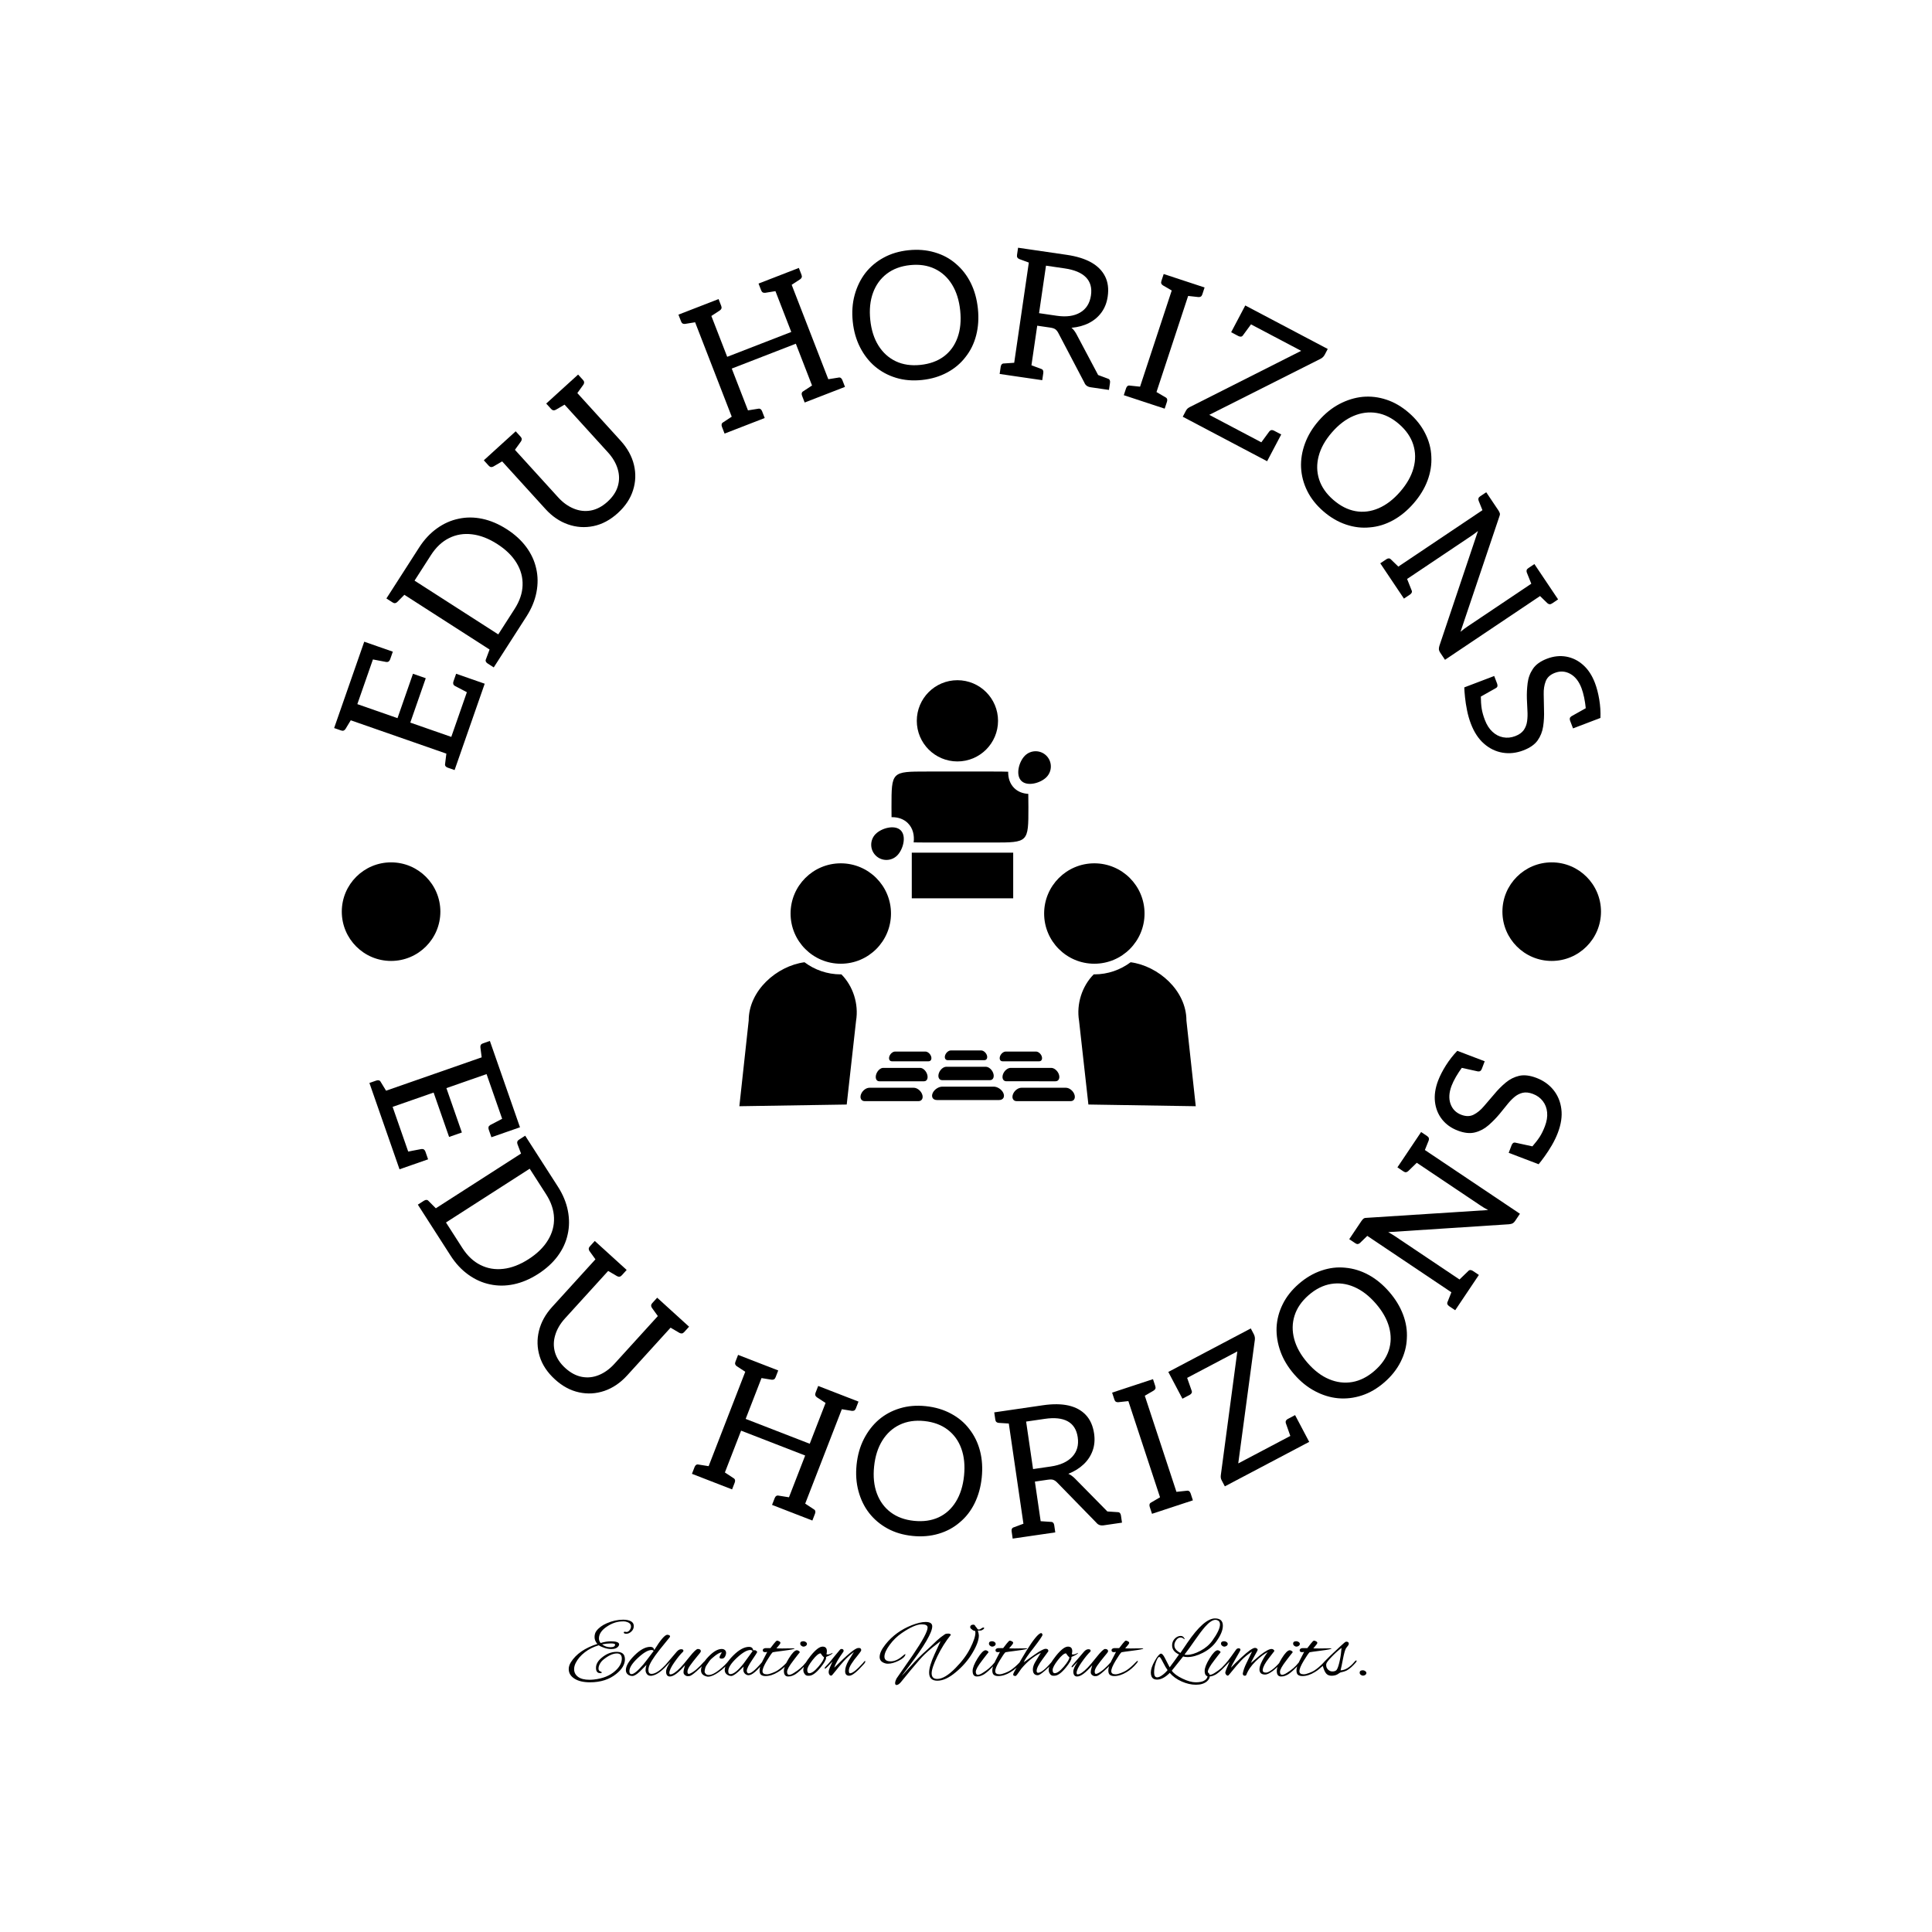 <svg xmlns="http://www.w3.org/2000/svg" version="1.1" xmlns:xlink="http://www.w3.org/1999/xlink" xmlns:svgjs="http://svgjs.dev/svgjs" width="1500" height="1500" viewBox="0 0 1500 1500"><rect width="1500" height="1500" fill="#ffffff"></rect><g transform="matrix(0.667,0,0,0.667,250.961,192.333)"><svg viewBox="0 0 251 280" data-background-color="#ffffff" preserveAspectRatio="xMidYMid meet" height="1673" width="1500" xmlns="http://www.w3.org/2000/svg" xmlns:xlink="http://www.w3.org/1999/xlink"><g id="tight-bounds" transform="matrix(1,0,0,1,-0.241,-2.842170943040401e-14)"><svg viewBox="0 0 251.483 280" height="280" width="251.483"><g><svg viewBox="0 0 278.27 309.825" height="280" width="251.483"><g><svg viewBox="0 0 278.27 309.825" height="309.825" width="278.27"><g id="textblocktransform"><svg viewBox="0 0 278.27 309.825" height="309.825" width="278.27" id="textblock"><g><svg viewBox="0 0 278.27 278.27" height="278.27" width="278.27"><g transform="matrix(1,0,0,1,89.943,93.207)"><svg viewBox="0 0 98.383 91.855" height="91.855" width="98.383"><g id="icon-0"><svg xmlns="http://www.w3.org/2000/svg" xmlns:xlink="http://www.w3.org/1999/xlink" version="1.1" x="0" y="0" viewBox="0 -0.032 100 93.365" enable-background="new 0 0 100 93.333" xml:space="preserve" width="98.383" height="91.855" class="icon-xg-0" data-fill-palette-color="accent" id="xg-0"><g fill="#3e92cc" data-fill-palette-color="accent"><circle cx="47.778" cy="8.889" r="8.9" fill="#000000" data-fill-palette-color="accent"></circle></g><g fill="#3e92cc" data-fill-palette-color="accent"><circle cx="22.222" cy="51.111" r="11" fill="#000000" data-fill-palette-color="accent"></circle></g><g fill="#3e92cc" data-fill-palette-color="accent"><circle cx="77.778" cy="51.111" r="11" fill="#000000" data-fill-palette-color="accent"></circle></g><g fill="#3e92cc" data-fill-palette-color="accent"><path d="M62.551 16.541c-1.297 1.307-2.072 4.206-0.766 5.503 1.307 1.297 4.2 0.501 5.497-0.806 1.297-1.307 1.289-3.417-0.017-4.714C65.959 15.226 63.848 15.234 62.551 16.541z" fill="#000000" data-fill-palette-color="accent"></path></g><g fill="#3e92cc" data-fill-palette-color="accent"><path d="M60.22 23.62c-0.977-0.97-1.345-2.259-1.318-3.578C57.985 20.003 56.893 20 55.556 20H41.111c-7.778 0-7.778 0-7.778 7.778 0 0.835 0.002 1.564 0.011 2.23C33.391 30.007 33.438 30 33.484 30c1.387 0 2.574 0.452 3.435 1.306 1.136 1.128 1.452 2.687 1.274 4.222 0.829 0.024 1.782 0.027 2.918 0.027h14.444c7.778 0 7.778 0 7.778-7.778 0-1.119-0.003-2.061-0.026-2.881C62.074 24.826 61.006 24.4 60.22 23.62z" fill="#000000" data-fill-palette-color="accent"></path></g><path d="M22.222 64.444c-2.982 0-5.729-0.996-7.953-2.657C8.22 62.597 2.045 67.967 2.045 74.563L0 93.333l23.523-0.37 2.045-18.333c0.621-3.708-0.671-7.642-3.217-10.192C22.308 64.438 22.266 64.444 22.222 64.444z" fill="#000000" data-fill-palette-color="accent"></path><path d="M97.955 74.563c0-6.596-6.175-11.966-12.224-12.776-2.223 1.66-4.97 2.657-7.953 2.657-0.044 0-0.086-0.006-0.129-0.007-2.547 2.55-3.838 6.484-3.217 10.192l2.045 18.333L100 93.333 97.955 74.563z" fill="#000000" data-fill-palette-color="accent"></path><path d="M54.202 82.077c0.25 0.616 0.025 1.167-0.529 1.167h-8.024c-0.554 0-0.779-0.551-0.529-1.167l0 0c0.225-0.555 0.764-0.966 1.222-0.966h6.637C53.438 81.111 53.976 81.522 54.202 82.077L54.202 82.077z" fill="#000000" data-fill-palette-color="accent"></path><path d="M55.599 86.017c0.327 0.847 0.033 1.605-0.69 1.605H44.431c-0.723 0-1.017-0.758-0.69-1.605l0 0c0.294-0.763 0.997-1.328 1.596-1.328h8.666C54.601 84.689 55.304 85.254 55.599 86.017L55.599 86.017z" fill="#000000" data-fill-palette-color="accent"></path><path d="M57.806 90.372c0.425 0.847 0.043 1.605-0.897 1.605H43.292c-0.94 0-1.322-0.758-0.897-1.605l0 0c0.383-0.763 1.296-1.328 2.074-1.328h11.263C56.509 89.045 57.423 89.609 57.806 90.372L57.806 90.372z" fill="#000000" data-fill-palette-color="accent"></path><path d="M66.223 82.322c0.25 0.616 0.025 1.167-0.529 1.167h-8.024c-0.554 0-0.779-0.551-0.529-1.167l0 0c0.226-0.555 0.764-0.966 1.222-0.966h6.637C65.459 81.356 65.998 81.767 66.223 82.322L66.223 82.322z" fill="#000000" data-fill-palette-color="accent"></path><path d="M69.974 86.262c0.336 0.847 0.034 1.605-0.709 1.605H58.502c-0.743 0-1.045-0.758-0.709-1.605l0 0c0.302-0.763 1.025-1.328 1.639-1.328h8.902C68.949 84.934 69.672 85.499 69.974 86.262L69.974 86.262z" fill="#000000" data-fill-palette-color="accent"></path><path d="M73.356 90.617c0.369 0.847 0.037 1.605-0.778 1.605H60.765c-0.816 0-1.147-0.758-0.778-1.605l0 0c0.332-0.763 1.125-1.328 1.799-1.328h9.771C72.232 89.289 73.024 89.854 73.356 90.617L73.356 90.617z" fill="#000000" data-fill-palette-color="accent"></path><path d="M41.98 82.322c0.25 0.616 0.025 1.167-0.529 1.167h-8.024c-0.554 0-0.779-0.551-0.529-1.167l0 0c0.225-0.555 0.764-0.966 1.222-0.966h6.637C41.216 81.356 41.754 81.767 41.98 82.322L41.98 82.322z" fill="#000000" data-fill-palette-color="accent"></path><path d="M41.119 86.262c0.306 0.847 0.031 1.605-0.647 1.605h-9.818c-0.678 0-0.953-0.758-0.647-1.605l0 0c0.276-0.763 0.935-1.328 1.495-1.328h8.12C40.185 84.934 40.843 85.499 41.119 86.262L41.119 86.262z" fill="#000000" data-fill-palette-color="accent"></path><path d="M40.012 90.617c0.367 0.847 0.037 1.605-0.775 1.605h-11.77c-0.813 0-1.142-0.758-0.775-1.605l0 0c0.331-0.763 1.121-1.328 1.793-1.328h9.735C38.892 89.289 39.682 89.854 40.012 90.617L40.012 90.617z" fill="#000000" data-fill-palette-color="accent"></path><g fill="#3e92cc" data-fill-palette-color="accent"><path d="M34.588 38.386c1.297-1.307 2.072-4.206 0.766-5.503s-4.2-0.501-5.497 0.806c-1.297 1.307-1.289 3.417 0.017 4.714S33.291 39.692 34.588 38.386z" fill="#000000" data-fill-palette-color="accent"></path></g><rect x="37.778" y="37.778" width="22.222" height="10" fill="#000000" data-fill-palette-color="accent"></rect></svg></g></svg></g><g id="text-0"><path d="M35.048 93.985l-5.583 16.007-25.968-9.056 5.583-16.007 2.858 0.997-4.346 12.46 8.659 3.02 3.336-9.565 2.754 0.961-3.335 9.565 8.838 3.082 4.346-12.461zM32.19 92.988l-0.128 3.278-3.434-1.801c-0.203-0.127-0.322-0.271-0.358-0.431-0.042-0.163-0.029-0.342 0.039-0.537v0l0.579-1.66zM13.809 89.297l-3.81-0.725 1.939-2.646 3.301 1.151-0.579 1.66c-0.068 0.195-0.169 0.343-0.303 0.445-0.128 0.104-0.311 0.142-0.548 0.115zM2.59 103.54l1.286-3.689 2.682 1.38-1.523 2.516c-0.118 0.177-0.254 0.292-0.406 0.345-0.152 0.053-0.339 0.041-0.559-0.036v0zM29.844 108.908l-1.287 3.688-1.481-0.517c-0.22-0.077-0.38-0.185-0.478-0.325-0.099-0.14-0.127-0.312-0.085-0.517v0l0.363-2.92z" fill="#000000" data-fill-palette-color="primary"></path><path d="M44.043 79.5l-5.555 8.649-23.14-14.862 5.555-8.649c1.094-1.704 2.373-3.079 3.836-4.125 1.467-1.052 3.022-1.748 4.665-2.086v0c1.66-0.366 3.375-0.362 5.143 0.015 1.763 0.373 3.516 1.119 5.259 2.238v0c1.726 1.108 3.125 2.387 4.197 3.835 1.072 1.448 1.79 3.006 2.153 4.671v0c0.375 1.634 0.39 3.337 0.042 5.109-0.343 1.766-1.062 3.501-2.155 5.205zM19.924 71.763l18.047 11.59 3.525-5.489c1.094-1.704 1.666-3.402 1.717-5.094 0.06-1.695-0.372-3.302-1.296-4.822-0.92-1.525-2.308-2.883-4.163-4.074v0c-1.849-1.188-3.664-1.886-5.445-2.097-1.777-0.215-3.424 0.057-4.94 0.816-1.519 0.75-2.825 1.977-3.919 3.681v0zM39.109 87.183l-2.111 3.286-1.32-0.847c-0.196-0.126-0.326-0.269-0.39-0.429-0.064-0.16-0.051-0.334 0.039-0.521v0l1.033-2.756zM13.858 75.607l2.111-3.286 2.286 1.967-2.067 2.091c-0.156 0.145-0.315 0.225-0.476 0.241-0.16 0.016-0.339-0.039-0.535-0.165v0z" fill="#000000" data-fill-palette-color="primary"></path><path d="M63.756 57.191v0c-1.646 1.496-3.402 2.436-5.269 2.818-1.866 0.383-3.699 0.258-5.498-0.374-1.795-0.628-3.407-1.727-4.836-3.299v0l-11.249-12.373 2.749-2.5 11.223 12.343c1.017 1.119 2.134 1.926 3.35 2.423 1.216 0.506 2.454 0.645 3.714 0.417 1.261-0.237 2.458-0.871 3.591-1.902v0c1.133-1.03 1.875-2.155 2.226-3.373 0.35-1.209 0.335-2.438-0.044-3.687-0.374-1.253-1.076-2.446-2.107-3.579v0l-11.25-12.373 2.75-2.5 11.249 12.373c1.461 1.606 2.415 3.34 2.865 5.199 0.445 1.855 0.379 3.684-0.198 5.486-0.572 1.807-1.66 3.44-3.266 4.901zM34.856 45.824l2.898-2.634 1.699 2.492-2.539 1.485c-0.189 0.099-0.362 0.136-0.521 0.109-0.164-0.022-0.324-0.119-0.482-0.291v0zM38.833 42.209l2.897-2.635 1.055 1.161c0.157 0.172 0.238 0.341 0.245 0.506 0.011 0.161-0.042 0.33-0.159 0.509v0l-1.718 2.386zM48.309 33.593l2.897-2.634 1.699 2.492-2.539 1.485c-0.189 0.099-0.362 0.136-0.521 0.109-0.164-0.022-0.324-0.119-0.481-0.291v0zM52.285 29.978l2.898-2.635 1.055 1.161c0.157 0.172 0.238 0.341 0.244 0.506 0.011 0.161-0.042 0.33-0.158 0.509v0l-1.719 2.386z" fill="#000000" data-fill-palette-color="primary"></path><path d="M92.828 37.71l-3.502 1.359-9.946-25.64 3.502-1.359 4.44 11.446 13.812-5.358-4.44-11.446 3.502-1.358 9.946 25.64-3.502 1.358-4.523-11.66-13.812 5.358zM90.397 38.653l-3.641 1.413-0.567-1.462c-0.084-0.217-0.105-0.409-0.063-0.576 0.043-0.167 0.155-0.3 0.338-0.399v0l2.458-1.618zM95.408 36.709l-3.651 1.417-0.683-2.95 2.906-0.463c0.196-0.047 0.369-0.025 0.519 0.067 0.144 0.094 0.258 0.25 0.342 0.467v0zM76.809 14.426l3.642-1.413 0.689 2.937-2.903 0.472c-0.212 0.025-0.387-0.003-0.526-0.085-0.139-0.082-0.251-0.231-0.334-0.449v0zM81.811 12.486l3.651-1.417 0.567 1.463c0.084 0.217 0.103 0.403 0.055 0.557-0.054 0.157-0.164 0.296-0.331 0.417v0l-2.462 1.609zM107.674 31.951l-3.651 1.416-0.567-1.462c-0.084-0.217-0.102-0.41-0.054-0.579 0.043-0.167 0.155-0.3 0.339-0.399v0l2.458-1.618zM112.712 29.997l-3.641 1.412-0.693-2.946 2.906-0.463c0.202-0.05 0.375-0.028 0.519 0.067 0.144 0.094 0.258 0.25 0.342 0.467v0zM94.077 7.727l3.65-1.416 0.69 2.937-2.903 0.472c-0.212 0.025-0.387-0.003-0.526-0.085-0.145-0.079-0.26-0.228-0.344-0.445v0zM99.124 5.769l3.642-1.412 0.567 1.462c0.084 0.217 0.103 0.403 0.056 0.557-0.047 0.154-0.158 0.293-0.331 0.418v0l-2.462 1.608z" fill="#000000" data-fill-palette-color="primary"></path><path d="M129.309 28.511v0c-2.014 0.209-3.874 0.054-5.582-0.466-1.714-0.519-3.235-1.338-4.564-2.46v0c-1.292-1.098-2.359-2.47-3.199-4.117-0.84-1.647-1.366-3.491-1.577-5.531v0c-0.214-2.06-0.077-3.976 0.408-5.747 0.486-1.771 1.247-3.34 2.284-4.706v0c1.069-1.376 2.39-2.491 3.962-3.343 1.565-0.859 3.354-1.392 5.368-1.602v0c2.007-0.208 3.884-0.055 5.632 0.461 1.753 0.508 3.278 1.327 4.573 2.459v0c1.328 1.121 2.398 2.5 3.211 4.136 0.812 1.637 1.325 3.485 1.539 5.545v0c0.212 2.04 0.088 3.951-0.37 5.733-0.458 1.782-1.223 3.344-2.296 4.687v0c-1.037 1.366-2.361 2.481-3.972 3.344-1.605 0.863-3.41 1.398-5.417 1.607zM128.972 25.261v0c2.007-0.208 3.691-0.818 5.053-1.829 1.361-1.018 2.345-2.376 2.952-4.072 0.608-1.69 0.799-3.631 0.571-5.825v0c-0.227-2.186-0.811-4.047-1.753-5.583-0.943-1.536-2.185-2.673-3.728-3.409-1.543-0.737-3.318-1.002-5.325-0.794v0c-1.987 0.206-3.66 0.828-5.019 1.866-1.359 1.038-2.348 2.406-2.969 4.104-0.621 1.698-0.818 3.64-0.592 5.826v0c0.227 2.193 0.818 4.046 1.772 5.561 0.955 1.521 2.203 2.647 3.745 3.378 1.541 0.724 3.306 0.983 5.293 0.777z" fill="#000000" data-fill-palette-color="primary"></path><path d="M152.496 28.154l-3.717-0.542 3.973-27.214 7.75 1.132c2.148 0.314 3.916 0.861 5.303 1.642 1.379 0.787 2.373 1.794 2.981 3.02 0.615 1.227 0.801 2.674 0.557 4.342v0c-0.192 1.318-0.638 2.454-1.335 3.409-0.699 0.961-1.597 1.722-2.696 2.282-1.106 0.565-2.364 0.91-3.775 1.034v0c0.368 0.289 0.718 0.731 1.048 1.324v0l6.349 11.971-3.262-0.476c-0.685-0.1-1.141-0.439-1.366-1.017v0l-5.639-10.747c-0.186-0.337-0.396-0.586-0.628-0.748-0.232-0.162-0.602-0.28-1.109-0.354v0l-2.778-0.406zM156.042 3.867l-1.496 10.241 3.836 0.56c2.049 0.299 3.726 0.066 5.029-0.7 1.303-0.765 2.078-1.995 2.325-3.688v0c0.237-1.621-0.125-2.922-1.086-3.904-0.955-0.974-2.48-1.614-4.575-1.92v0zM166.599 27.185l-0.848 2.905-1.325-3.717zM149.916 27.777l-3.865-0.564 0.226-1.552c0.034-0.231 0.11-0.408 0.229-0.532 0.119-0.124 0.283-0.184 0.491-0.18v0l2.936-0.198zM150.024 0l3.865 0.564-0.847 2.895-2.759-1.018c-0.197-0.083-0.335-0.194-0.415-0.334-0.081-0.14-0.104-0.325-0.071-0.555v0zM155.234 28.554l-3.875-0.566 0.858-2.903 2.757 1.028c0.194 0.055 0.333 0.16 0.419 0.314 0.079 0.153 0.101 0.345 0.067 0.575v0zM169.616 30.654l-3.865-0.564 0.848-2.905 2.758 1.028c0.2 0.056 0.34 0.161 0.418 0.314 0.079 0.153 0.101 0.345 0.068 0.575v0z" fill="#000000" data-fill-palette-color="primary"></path><path d="M178.971 33.816l-3.54-1.165 8.602-26.122 3.539 1.165zM176.523 33.01l-3.71-1.222 0.49-1.489c0.073-0.221 0.179-0.383 0.317-0.485 0.139-0.102 0.31-0.133 0.515-0.093v0l2.926 0.311zM181.627 34.691l-3.719-1.225 1.345-2.712 2.539 1.488c0.181 0.088 0.301 0.215 0.359 0.381 0.051 0.164 0.04 0.357-0.033 0.578v0zM181.414 5.667l3.71 1.221-1.332 2.706-2.543-1.479c-0.179-0.115-0.297-0.248-0.352-0.4-0.055-0.151-0.047-0.338 0.027-0.559v0zM186.51 7.344l3.719 1.225-0.49 1.49c-0.073 0.221-0.177 0.377-0.311 0.465-0.141 0.087-0.314 0.124-0.521 0.113v0l-2.924-0.321z" fill="#000000" data-fill-palette-color="primary"></path><path d="M203.707 46.025l-18.184-9.592 0.68-1.29c0.096-0.183 0.213-0.339 0.35-0.47 0.14-0.122 0.307-0.233 0.503-0.333v0l23.996-12.112-13.466-7.102 1.412-2.678 17.778 9.377-0.643 1.22c-0.214 0.406-0.52 0.708-0.918 0.905v0l-23.977 12.076 13.881 7.321zM205.119 43.347l-3.231-0.619 2.294-3.128c0.156-0.181 0.316-0.278 0.48-0.289 0.167-0.017 0.342 0.022 0.524 0.119v0l1.564 0.825zM197.586 15.126l3.222 0.615-2.294 3.127c-0.132 0.194-0.286 0.293-0.462 0.298-0.179 0.011-0.36-0.032-0.542-0.128v0l-1.555-0.82z" fill="#000000" data-fill-palette-color="primary"></path><path d="M215.825 56.81v0c-1.528-1.328-2.686-2.793-3.474-4.395-0.792-1.606-1.233-3.277-1.322-5.013v0c-0.081-1.694 0.193-3.41 0.822-5.149 0.629-1.739 1.616-3.383 2.961-4.931v0c1.358-1.563 2.85-2.773 4.475-3.628 1.625-0.855 3.291-1.371 4.997-1.547v0c1.735-0.16 3.452 0.043 5.148 0.609 1.696 0.556 3.308 1.498 4.837 2.826v0c1.523 1.324 2.694 2.799 3.511 4.427 0.827 1.627 1.27 3.3 1.33 5.019v0c0.089 1.736-0.187 3.459-0.827 5.171-0.64 1.711-1.639 3.349-2.998 4.912v0c-1.345 1.548-2.825 2.764-4.439 3.647-1.614 0.883-3.278 1.391-4.991 1.526v0c-1.706 0.176-3.425-0.029-5.156-0.616-1.726-0.582-3.351-1.535-4.874-2.859zM217.967 54.344v0c1.523 1.324 3.119 2.137 4.789 2.439 1.673 0.298 3.337 0.089 4.99-0.626 1.65-0.711 3.197-1.898 4.643-3.562v0c1.441-1.659 2.401-3.357 2.879-5.095 0.478-1.738 0.459-3.422-0.057-5.052-0.516-1.63-1.535-3.107-3.058-4.431v0c-1.508-1.31-3.105-2.107-4.792-2.39-1.686-0.283-3.361-0.071-5.026 0.636-1.664 0.707-3.217 1.89-4.658 3.549v0c-1.446 1.664-2.396 3.362-2.85 5.093-0.459 1.736-0.428 3.417 0.092 5.043 0.524 1.62 1.541 3.085 3.048 4.396z" fill="#000000" data-fill-palette-color="primary"></path><path d="M231.457 73.033l-1.819-2.713 22.839-15.32 1.069 1.593c0.185 0.277 0.298 0.51 0.337 0.7 0.034 0.194-0.015 0.443-0.147 0.749v0l-8.342 24.757c0.251-0.224 0.505-0.431 0.763-0.62 0.258-0.189 0.506-0.363 0.743-0.523v0l16.178-10.851 1.814 2.704-22.839 15.32-1.046-1.56c-0.156-0.232-0.246-0.456-0.271-0.672-0.019-0.22 0.019-0.486 0.114-0.798v0l8.309-24.735c-0.24 0.193-0.483 0.38-0.73 0.561-0.247 0.182-0.478 0.345-0.694 0.49v0zM230.278 71.274l-2.176-3.244 1.302-0.873c0.194-0.13 0.376-0.192 0.548-0.188 0.172 0.005 0.326 0.086 0.464 0.243v0l2.117 2.044zM233.205 75.638l-2.176-3.244 2.723-1.321 1.088 2.734c0.093 0.186 0.109 0.36 0.048 0.521-0.06 0.161-0.188 0.306-0.381 0.436v0zM250.941 52.71l2.176 3.244-2.714 1.316-1.097-2.729c-0.071-0.201-0.081-0.378-0.032-0.532 0.049-0.153 0.171-0.295 0.365-0.425v0zM261.325 68.191l2.182 3.252-2.72 1.308-1.097-2.729c-0.067-0.196-0.078-0.373-0.032-0.532 0.049-0.153 0.171-0.295 0.365-0.425v0zM264.252 72.555l2.182 3.252-1.303 0.874c-0.194 0.13-0.373 0.186-0.537 0.168-0.161-0.012-0.321-0.09-0.48-0.232v0l-2.108-2.05z" fill="#000000" data-fill-palette-color="primary"></path><path d="M247.631 102.607v0c-0.346-0.909-0.62-1.862-0.822-2.862-0.205-1.005-0.351-1.951-0.439-2.836-0.092-0.877-0.145-1.587-0.16-2.131v0l3.193-1.216 0.367 3.014c0.014 1.121 0.078 2.048 0.194 2.78 0.118 0.739 0.345 1.551 0.681 2.434v0c0.41 1.077 0.955 1.927 1.635 2.553 0.676 0.633 1.444 1.032 2.305 1.195 0.854 0.166 1.723 0.081 2.607-0.255v0c0.834-0.318 1.448-0.755 1.842-1.311 0.385-0.56 0.626-1.201 0.722-1.921 0.096-0.721 0.117-1.488 0.064-2.302-0.047-0.816-0.086-1.656-0.116-2.521v0c-0.036-1.105 0.018-2.227 0.161-3.365 0.138-1.136 0.519-2.165 1.144-3.087 0.619-0.92 1.631-1.648 3.038-2.183v0c1.413-0.538 2.796-0.687 4.149-0.447 1.347 0.242 2.559 0.843 3.636 1.8 1.078 0.958 1.926 2.249 2.544 3.874v0c0.391 1.027 0.701 2.213 0.928 3.559 0.224 1.354 0.309 2.683 0.257 3.985v0l-2.651 1.01-0.493-2.923c-0.08-0.846-0.201-1.669-0.364-2.469-0.169-0.798-0.362-1.483-0.58-2.056v0c-0.557-1.463-1.363-2.485-2.419-3.066-1.055-0.581-2.159-0.653-3.31-0.215v0c-1.002 0.382-1.661 0.982-1.976 1.801-0.322 0.821-0.467 1.767-0.436 2.838 0.022 1.068 0.043 2.171 0.064 3.311v0c0.049 1.271-0.013 2.474-0.186 3.609-0.17 1.126-0.57 2.134-1.201 3.023-0.639 0.885-1.662 1.595-3.068 2.131v0c-1.506 0.574-2.997 0.739-4.472 0.496-1.478-0.25-2.81-0.893-3.996-1.931-1.193-1.035-2.14-2.474-2.842-4.316zM269.308 100.999l3.382-1.897 0.22 3.272-3.258 1.241-0.626-1.643c-0.073-0.193-0.095-0.37-0.063-0.531 0.037-0.164 0.152-0.311 0.345-0.442zM253.005 94.937l-3.378 1.907-0.224-3.282 3.258-1.241 0.626 1.643c0.073 0.193 0.097 0.376 0.07 0.55-0.033 0.176-0.15 0.317-0.352 0.423z" fill="#000000" data-fill-palette-color="primary"></path><path d="M16.684 198.658l-5.582-16.007 25.968-9.057 5.582 16.008-2.858 0.996-4.345-12.46-8.659 3.02 3.335 9.564-2.754 0.961-3.336-9.565-8.838 3.082 4.345 12.461zM19.542 197.661l-1.938-2.646 3.81-0.726c0.238-0.026 0.42 0.012 0.548 0.116 0.134 0.101 0.235 0.249 0.303 0.444v0l0.579 1.661zM36.232 189.121l3.435-1.8 0.127 3.277-3.301 1.152-0.579-1.661c-0.068-0.195-0.081-0.374-0.039-0.536 0.036-0.161 0.155-0.304 0.357-0.432zM36.162 170.991l1.286 3.688-2.958 0.588-0.372-2.918c-0.018-0.212 0.017-0.387 0.103-0.522 0.087-0.136 0.24-0.242 0.46-0.319v0zM11.48 183.735l-1.286-3.688 1.481-0.516c0.22-0.077 0.413-0.091 0.578-0.043 0.165 0.048 0.294 0.165 0.387 0.352v0l1.532 2.512z" fill="#000000" data-fill-palette-color="primary"></path><path d="M27.679 217.248l-5.555-8.649 23.14-14.862 5.555 8.649c1.094 1.704 1.813 3.438 2.156 5.205 0.347 1.772 0.332 3.475-0.043 5.109v0c-0.357 1.662-1.075 3.219-2.153 4.672-1.072 1.448-2.48 2.732-4.222 3.851v0c-1.726 1.108-3.47 1.849-5.234 2.222-1.763 0.373-3.478 0.377-5.143 0.015v0c-1.642-0.338-3.197-1.034-4.664-2.086-1.464-1.047-2.743-2.422-3.837-4.126zM44.747 198.533l-18.046 11.591 3.525 5.489c1.094 1.704 2.4 2.93 3.919 3.68 1.517 0.759 3.158 1.035 4.924 0.827 1.77-0.203 3.582-0.899 5.437-2.091v0c1.849-1.188 3.239-2.548 4.17-4.08 0.935-1.527 1.373-3.137 1.313-4.832-0.051-1.693-0.623-3.391-1.717-5.095v0zM22.745 209.566l-2.111-3.287 1.32-0.847c0.196-0.126 0.38-0.185 0.551-0.176 0.172 0.008 0.324 0.092 0.459 0.251v0l2.076 2.086zM43.774 191.417l2.111 3.287-2.74 1.261-1.042-2.75c-0.067-0.203-0.074-0.38-0.021-0.533 0.052-0.152 0.177-0.292 0.373-0.417v0z" fill="#000000" data-fill-palette-color="primary"></path><path d="M50.202 243.955v0c-1.646-1.496-2.748-3.155-3.306-4.977-0.558-1.822-0.608-3.658-0.149-5.509 0.454-1.846 1.396-3.555 2.826-5.127v0l11.25-12.373 2.749 2.5-11.223 12.343c-1.017 1.119-1.715 2.307-2.093 3.565-0.388 1.258-0.409 2.504-0.063 3.737 0.356 1.232 1.1 2.364 2.234 3.394v0c1.133 1.03 2.323 1.662 3.569 1.896 1.237 0.233 2.459 0.102 3.666-0.394 1.212-0.491 2.333-1.304 3.363-2.437v0l11.25-12.373 2.749 2.5-11.249 12.373c-1.461 1.606-3.095 2.721-4.905 3.345-1.805 0.619-3.631 0.727-5.479 0.324-1.853-0.397-3.582-1.326-5.189-2.787zM58.775 214.107l2.898 2.635-2.32 1.927-1.719-2.386c-0.117-0.178-0.17-0.348-0.159-0.509 0.006-0.165 0.088-0.334 0.245-0.506v0zM62.752 217.723l2.897 2.634-1.055 1.161c-0.157 0.172-0.317 0.27-0.481 0.291-0.159 0.026-0.333-0.01-0.522-0.109v0l-2.538-1.485zM72.227 226.338l2.898 2.635-2.32 1.927-1.719-2.386c-0.117-0.178-0.17-0.348-0.158-0.509 0.006-0.165 0.088-0.334 0.244-0.506v0zM76.204 229.954l2.897 2.634-1.055 1.161c-0.157 0.172-0.317 0.27-0.481 0.291-0.159 0.026-0.333-0.01-0.521-0.109v0l-2.539-1.485z" fill="#000000" data-fill-palette-color="primary"></path><path d="M85.795 266.66l-3.502-1.358 9.946-25.64 3.502 1.358-4.44 11.446 13.812 5.358 4.44-11.446 3.502 1.359-9.947 25.64-3.502-1.359 4.524-11.66-13.812-5.358zM83.364 265.717l-3.642-1.413 0.567-1.462c0.084-0.217 0.198-0.373 0.342-0.467 0.144-0.094 0.317-0.116 0.519-0.067v0l2.906 0.463zM88.374 267.661l-3.651-1.416 1.485-2.639 2.458 1.618c0.177 0.097 0.289 0.23 0.338 0.399 0.043 0.167 0.022 0.358-0.062 0.576v0zM89.669 238.664l3.641 1.413-1.471 2.633-2.462-1.609c-0.173-0.124-0.283-0.264-0.331-0.417-0.047-0.154-0.029-0.34 0.055-0.557v0zM94.67 240.605l3.651 1.416-0.567 1.462c-0.084 0.217-0.196 0.367-0.335 0.449-0.145 0.079-0.32 0.108-0.526 0.085v0l-2.903-0.472zM100.64 272.419l-3.651-1.416 0.568-1.462c0.084-0.217 0.201-0.372 0.351-0.464 0.144-0.094 0.317-0.116 0.519-0.067v0l2.906 0.463zM105.679 274.374l-3.642-1.413 1.475-2.642 2.459 1.618c0.183 0.1 0.296 0.233 0.338 0.399 0.043 0.167 0.022 0.358-0.063 0.575v0zM106.936 245.363l3.651 1.416-1.472 2.633-2.462-1.609c-0.173-0.124-0.283-0.264-0.331-0.417-0.054-0.157-0.038-0.343 0.047-0.561v0zM111.984 247.321l3.641 1.413-0.567 1.462c-0.084 0.217-0.196 0.367-0.335 0.449-0.139 0.082-0.314 0.11-0.526 0.085v0l-2.902-0.472z" fill="#000000" data-fill-palette-color="primary"></path><path d="M127.239 277.689v0c-2.014-0.209-3.803-0.742-5.367-1.601-1.571-0.859-2.892-1.974-3.962-3.344v0c-1.04-1.34-1.802-2.902-2.286-4.686-0.485-1.784-0.621-3.697-0.41-5.737v0c0.214-2.06 0.74-3.907 1.579-5.541 0.839-1.634 1.906-3.013 3.201-4.137v0c1.329-1.128 2.85-1.948 4.563-2.46 1.708-0.519 3.568-0.675 5.582-0.466v0c2.007 0.208 3.813 0.743 5.418 1.607 1.612 0.857 2.936 1.972 3.972 3.344v0c1.07 1.37 1.835 2.939 2.294 4.707 0.459 1.768 0.582 3.683 0.369 5.743v0c-0.212 2.04-0.724 3.885-1.538 5.535-0.814 1.65-1.883 3.022-3.209 4.116v0c-1.295 1.124-2.82 1.944-4.574 2.459-1.747 0.515-3.625 0.669-5.632 0.461zM127.576 274.439v0c2.007 0.208 3.781-0.043 5.321-0.754 1.541-0.717 2.782-1.844 3.725-3.38 0.942-1.529 1.527-3.39 1.754-5.583v0c0.227-2.186 0.036-4.127-0.571-5.824-0.607-1.697-1.591-3.064-2.949-4.102-1.359-1.038-3.042-1.661-5.049-1.869v0c-1.987-0.206-3.752 0.06-5.295 0.797-1.543 0.737-2.792 1.873-3.748 3.407-0.956 1.535-1.547 3.395-1.774 5.581v0c-0.227 2.193-0.03 4.128 0.593 5.807 0.622 1.685 1.613 3.043 2.972 4.074 1.36 1.025 3.034 1.64 5.021 1.846z" fill="#000000" data-fill-palette-color="primary"></path><path d="M155.305 277.329l-3.716 0.542-3.974-27.213 7.75-1.131c2.148-0.314 3.999-0.294 5.551 0.057 1.547 0.36 2.787 1.04 3.72 2.042 0.94 1 1.532 2.334 1.776 4.001v0c0.192 1.318 0.091 2.534-0.305 3.648-0.395 1.121-1.038 2.107-1.931 2.958-0.898 0.858-2.005 1.548-3.322 2.07v0c0.436 0.172 0.897 0.495 1.383 0.969v0l9.507 9.656-3.262 0.477c-0.685 0.1-1.219-0.095-1.6-0.584v0l-8.476-8.687c-0.275-0.269-0.547-0.449-0.816-0.537-0.269-0.089-0.657-0.096-1.164-0.022v0l-2.778 0.406zM151.759 253.041l1.495 10.241 3.836-0.56c2.049-0.299 3.589-1.002 4.619-2.108 1.03-1.106 1.421-2.506 1.173-4.199v0c-0.237-1.621-0.956-2.765-2.156-3.431-1.193-0.66-2.838-0.837-4.934-0.531v0zM168.543 272.367l0.018 3.026-2.332-3.183zM152.725 277.705l-3.865 0.565-0.226-1.552c-0.034-0.231-0.011-0.422 0.067-0.576 0.079-0.153 0.218-0.257 0.419-0.313v0l2.757-1.029zM144.887 251.056l3.865-0.564 0.016 3.016-2.934-0.187c-0.212-0.023-0.377-0.09-0.494-0.2-0.117-0.111-0.193-0.281-0.226-0.513v0zM158.043 276.929l-3.874 0.566-0.008-3.028 2.936 0.197c0.202-0.003 0.365 0.058 0.491 0.181 0.119 0.124 0.195 0.301 0.229 0.532v0zM172.426 274.829l-3.865 0.564-0.018-3.026 2.936 0.197c0.208-0.003 0.372 0.057 0.491 0.181 0.119 0.124 0.195 0.301 0.229 0.532v0z" fill="#000000" data-fill-palette-color="primary"></path><path d="M185.053 270.895l-3.539 1.165-8.602-26.122 3.54-1.165zM182.605 271.701l-3.71 1.222-0.49-1.49c-0.073-0.221-0.084-0.414-0.033-0.578 0.051-0.164 0.171-0.291 0.358-0.381v0l2.539-1.488zM187.71 270.02l-3.719 1.225-0.53-2.981 2.927-0.312c0.198-0.037 0.37-0.006 0.514 0.094 0.139 0.102 0.244 0.263 0.318 0.484v0zM170.294 246.801l3.71-1.222 0.535 2.968-2.923 0.321c-0.213 0.014-0.386-0.024-0.521-0.112-0.134-0.089-0.238-0.244-0.311-0.466v0zM175.389 245.123l3.719-1.225 0.491 1.49c0.073 0.221 0.082 0.408 0.026 0.559-0.062 0.154-0.179 0.287-0.352 0.4v0l-2.542 1.479z" fill="#000000" data-fill-palette-color="primary"></path><path d="M212.78 257.416l-18.184 9.591-0.681-1.29c-0.096-0.183-0.16-0.367-0.191-0.554-0.022-0.184-0.019-0.385 0.01-0.604v0l3.554-26.643-13.466 7.103-1.412-2.677 17.778-9.377 0.643 1.219c0.214 0.406 0.291 0.829 0.229 1.269v0l-3.573 26.607 13.881-7.321zM211.368 254.739l-2.336 2.316-1.286-3.659c-0.062-0.231-0.051-0.417 0.033-0.559 0.08-0.148 0.212-0.27 0.394-0.366v0l1.564-0.825zM183.822 245.019l2.327-2.312 1.286 3.659c0.085 0.219 0.08 0.402-0.014 0.55-0.092 0.154-0.229 0.279-0.412 0.375v0l-1.555 0.82z" fill="#000000" data-fill-palette-color="primary"></path><path d="M228.987 244.578v0c-1.528 1.328-3.14 2.27-4.837 2.825-1.701 0.56-3.417 0.763-5.148 0.609v0c-1.689-0.156-3.35-0.667-4.984-1.532-1.634-0.865-3.124-2.072-4.469-3.621v0c-1.358-1.563-2.348-3.21-2.967-4.938-0.62-1.729-0.898-3.45-0.835-5.164v0c0.084-1.741 0.525-3.412 1.322-5.013 0.787-1.602 1.945-3.067 3.474-4.394v0c1.523-1.324 3.148-2.276 4.874-2.859 1.727-0.592 3.445-0.797 5.156-0.615v0c1.731 0.155 3.399 0.668 5.004 1.541 1.605 0.873 3.087 2.091 4.446 3.654v0c1.345 1.548 2.342 3.183 2.991 4.904 0.649 1.721 0.92 3.44 0.813 5.156v0c-0.064 1.714-0.507 3.387-1.329 5.019-0.818 1.628-1.988 3.104-3.511 4.427zM226.844 242.112v0c1.523-1.324 2.551-2.79 3.085-4.401 0.529-1.615 0.554-3.292 0.077-5.029-0.473-1.733-1.433-3.431-2.879-5.095v0c-1.441-1.659-2.989-2.846-4.643-3.562-1.654-0.716-3.324-0.932-5.011-0.649-1.686 0.283-3.291 1.086-4.814 2.41v0c-1.508 1.31-2.52 2.781-3.036 4.411-0.516 1.63-0.54 3.319-0.072 5.065 0.468 1.746 1.422 3.449 2.864 5.108v0c1.446 1.664 2.994 2.842 4.645 3.533 1.655 0.697 3.324 0.901 5.006 0.614 1.678-0.293 3.27-1.095 4.778-2.405z" fill="#000000" data-fill-palette-color="primary"></path><path d="M247.609 224.039l-1.82 2.713-22.84-15.319 1.069-1.593c0.185-0.277 0.359-0.469 0.519-0.578 0.167-0.105 0.416-0.154 0.749-0.147v0l26.071-1.675c-0.303-0.147-0.59-0.304-0.863-0.471-0.273-0.167-0.528-0.33-0.766-0.49v0l-16.178-10.851 1.814-2.704 22.84 15.319-1.046 1.56c-0.156 0.232-0.329 0.401-0.52 0.506-0.196 0.101-0.457 0.167-0.782 0.197v0l-26.038 1.697c0.269 0.149 0.535 0.303 0.797 0.462 0.262 0.16 0.501 0.312 0.716 0.456v0zM246.429 225.798l-2.176 3.244-1.302-0.874c-0.194-0.13-0.321-0.275-0.382-0.436-0.06-0.161-0.044-0.334 0.049-0.52v0l1.088-2.735zM249.356 221.434l-2.176 3.244-2.255-2.018 2.117-2.044c0.137-0.157 0.292-0.237 0.463-0.242 0.172-0.005 0.354 0.057 0.548 0.187v0zM221.413 213.722l2.176-3.244 2.247 2.013-2.109 2.05c-0.159 0.142-0.319 0.219-0.48 0.231-0.161 0.012-0.338-0.046-0.531-0.176v0zM231.797 198.241l2.182-3.252 2.241 2.021-2.109 2.05c-0.156 0.136-0.316 0.213-0.48 0.231-0.161 0.012-0.338-0.046-0.531-0.176v0zM234.724 193.878l2.182-3.253 1.302 0.874c0.194 0.13 0.313 0.274 0.359 0.433 0.049 0.153 0.039 0.331-0.032 0.532v0l-1.096 2.729z" fill="#000000" data-fill-palette-color="primary"></path><path d="M266.384 190.775v0c-0.346 0.909-0.776 1.803-1.289 2.684-0.516 0.887-1.036 1.69-1.56 2.41-0.515 0.716-0.948 1.282-1.298 1.697v0l-3.193-1.217 1.731-2.494c0.736-0.846 1.304-1.581 1.705-2.204 0.404-0.63 0.774-1.387 1.111-2.271v0c0.41-1.077 0.569-2.074 0.478-2.993-0.083-0.923-0.392-1.731-0.926-2.426-0.527-0.693-1.233-1.207-2.116-1.544v0c-0.834-0.318-1.583-0.4-2.247-0.247-0.66 0.162-1.266 0.48-1.817 0.954-0.551 0.474-1.078 1.033-1.579 1.676-0.508 0.64-1.038 1.294-1.591 1.959v0c-0.708 0.849-1.495 1.651-2.359 2.405-0.858 0.756-1.827 1.271-2.908 1.543-1.074 0.275-2.314 0.145-3.721-0.391v0c-1.413-0.538-2.544-1.347-3.394-2.426-0.844-1.077-1.35-2.331-1.517-3.763-0.167-1.432 0.059-2.96 0.677-4.585v0c0.391-1.027 0.949-2.118 1.675-3.274 0.734-1.16 1.554-2.209 2.46-3.147v0l2.651 1.01-1.576 2.51c-0.503 0.685-0.96 1.38-1.372 2.086-0.405 0.708-0.717 1.348-0.935 1.921v0c-0.557 1.463-0.635 2.762-0.234 3.898 0.401 1.136 1.177 1.924 2.329 2.362v0c1.002 0.382 1.893 0.372 2.673-0.029 0.786-0.399 1.524-1.009 2.214-1.829 0.694-0.812 1.412-1.65 2.155-2.514v0c0.809-0.982 1.655-1.839 2.54-2.571 0.876-0.728 1.845-1.214 2.908-1.458 1.066-0.235 2.302-0.085 3.708 0.45v0c1.506 0.574 2.729 1.442 3.669 2.606 0.937 1.169 1.503 2.536 1.698 4.1 0.202 1.566-0.049 3.27-0.75 5.112zM249.132 177.554l-3.788-0.833 2.013-2.59 3.258 1.241-0.626 1.643c-0.073 0.193-0.176 0.339-0.306 0.439-0.137 0.098-0.321 0.131-0.551 0.1zM257.27 192.926l3.791 0.824-2.017 2.599-3.258-1.241 0.626-1.643c0.073-0.193 0.178-0.346 0.313-0.457 0.142-0.11 0.323-0.137 0.545-0.082z" fill="#000000" data-fill-palette-color="primary"></path><path d="M4.241 143.119c0-5.868 4.757-10.624 10.625-10.624 5.868 0 10.624 4.757 10.624 10.624 0 5.868-4.757 10.624-10.624 10.625-5.868 0-10.624-4.757-10.625-10.625z" fill="#000000" data-fill-palette-color="primary"></path><path d="M254.431 143.119c0-5.868 4.757-10.624 10.625-10.624 5.868 0 10.624 4.757 10.624 10.624 0 5.868-4.757 10.624-10.624 10.625-5.868 0-10.624-4.757-10.625-10.625z" fill="#000000" data-fill-palette-color="primary"></path></g><g id="text-1"></g></svg></g><g transform="matrix(1,0,0,1,53.149,295.476)"><svg viewBox="0 0 171.971 14.349" height="14.349" width="171.971"><g transform="matrix(1,0,0,1,0,0)"><svg width="171.971" viewBox="0.15 -33.95 473.94 39.55" height="14.349" data-palette-color="#89939e"><path d="M25.2-20.35L25.2-20.35Q30.1-20.35 30.1-18.5L30.1-18.5Q30.1-18.1 29.8-17.6L29.8-17.6Q28.6-15.75 25.45-15.75L25.45-15.75Q23.4-15.75 21.25-16.48 19.1-17.2 18-18L18-18Q13.35-16.65 9.73-13.85 6.1-11.05 4.3-7.5L4.3-7.5Q3.35-5.6 3.35-3.8L3.35-3.8Q3.35-1 5.68 0.75 8 2.5 12.5 2.5L12.5 2.5Q13.75 2.5 15.1 2.35L15.1 2.35Q23.05 1.5 27.75-2.75L27.75-2.75Q31.7-6.25 31.7-10.1L31.7-10.1Q31.7-13.15 28.75-13.15L28.75-13.15Q25.2-13.15 20.6-9.35L20.6-9.35Q19.45-8.4 18.65-6.95 17.85-5.5 17.85-4.1 17.85-2.7 19.25-2.35L19.25-2.35Q19.75-2.15 19.75-1.85L19.75-1.85Q19.75-1.35 18.75-1.45L18.75-1.45Q16.35-1.5 16.35-4.6 16.35-7.7 19.5-10.4L19.5-10.4Q23.8-14.1 28.6-14.1L28.6-14.1Q32.2-14.1 33.15-11.85L33.15-11.85Q33.55-10.8 33.55-9.75L33.55-9.75Q33.55-5.1 28.4-1L28.4-1Q22.25 4 12.8 4L12.8 4Q6.95 4 3.55 1.83 0.15-0.35 0.15-3.85L0.15-3.85Q0.15-5.9 1.45-7.95L1.45-7.95Q6.05-15.25 17.15-18.8L17.15-18.8Q15.5-20.7 15.5-22.85 15.5-25 16.55-26.45L16.55-26.45Q18.6-29.25 22.7-31.05L22.7-31.05Q27.6-33.2 32.5-33.2L32.5-33.2Q35.35-33.2 37.08-32.27 38.8-31.35 38.8-29.43 38.8-27.5 37.38-26.18 35.95-24.85 34.4-24.85 32.85-24.85 32.85-25.6L32.85-25.6Q32.85-26.05 33.5-26.05L33.5-26.05 34.5-25.9Q35.5-25.9 36.33-26.98 37.15-28.05 37.15-29.2L37.15-29.2Q37.15-30.9 35.2-31.7L35.2-31.7Q33.95-32.2 32.85-32.2 31.75-32.2 31.3-32.15L31.3-32.15Q27-31.9 22.9-29.15L22.9-29.15Q18.1-26 18.1-22.05L18.1-22.05Q18.1-20.6 19.1-19.35L19.1-19.35Q22.3-20.35 25.2-20.35ZM19.95-18.55L19.95-18.55Q22.1-16.85 24.9-16.85 27.7-16.85 27.7-18.4L27.7-18.4Q27.7-19.1 25.2-19.1 22.7-19.1 19.95-18.55ZM50.95-15.15L50.95-15.15Q56.55-24.25 58.75-24.25L58.75-24.25Q59.1-24.25 59.72-24.03 60.35-23.8 60.35-23.35L60.35-23.35Q60.35-23.1 60.1-22.7L60.1-22.7Q56.1-17.8 54.15-15.35L54.15-15.35Q48.25-7.9 47.65-4.65L47.65-4.65Q47.5-3.95 47.5-3.25L47.5-3.25Q47.5-1 49.35-1L49.35-1Q53.05-1 59-7.85L59-7.85Q59.5-8.35 59.85-8.43 60.2-8.5 60.2-8.25 60.2-8 59.9-7.65L59.9-7.65Q54.1-0.7 49.6 0.1L49.6 0.1Q49.35 0.15 48.9 0.15L48.9 0.15Q47.35 0.15 46.57-0.93 45.8-2 45.8-3.25L45.8-3.25Q45.8-4.65 46.35-6.35L46.35-6.35 42.3-2.3Q39.55 0.25 37.97 0.25 36.4 0.25 35.35-0.6L35.35-0.6Q34.1-1.55 34.1-3.25L34.1-3.25Q34.1-6.9 39.2-11.98 44.3-17.05 48.55-17.05L48.55-17.05Q49.95-17.05 50.5-16.3L50.5-16.3Q50.7-16.05 50.95-15.15ZM36.2-2.65L36.2-2.65Q36.2-0.85 37.45-0.85L37.45-0.85Q39.6-0.85 44.6-6.75L44.6-6.75Q45.5-7.8 50.6-14.6L50.6-14.6Q50.25-15.2 49.4-15.2L49.4-15.2Q46.3-15.2 41.25-10.48 36.2-5.75 36.2-2.65ZM71.9 0.3L71.9 0.3Q71.65 0.35 70.82 0.35 70 0.35 69.17-0.3 68.35-0.95 68.35-1.98 68.35-3 68.72-4.25 69.1-5.5 69.25-6.15L69.25-6.15Q63.5 0.55 60.25 0.55L60.25 0.55Q58.2 0.55 58-2L58-2Q58-2.2 58-2.35L58-2.35Q58-4.5 60.6-8.15L60.6-8.15Q59.15-6.85 57.65-5.15L57.65-5.15Q57.45-4.95 57.15-4.95L57.15-4.95Q56.95-4.95 56.95-5.2 56.95-5.45 57.4-6.05L57.4-6.05 64.3-14.15Q65.6-15.65 66.95-15.65 68.3-15.65 68.3-14.75L68.3-14.75Q68.3-14.4 68-14.1L68-14.1Q66-12.25 62.97-7.95 59.95-3.65 59.95-1.6L59.95-1.6Q59.95-0.7 60.55-0.7L60.55-0.7Q62.65-0.7 66.65-4.85L66.65-4.85Q68.05-6.25 71.85-11.03 75.65-15.8 76.85-15.8L76.85-15.8Q78.65-15.8 78.65-14.4L78.65-14.4Q78.65-13.9 76.55-11.5L76.55-11.5Q73.7-8.05 72.2-5.88 70.7-3.7 70.7-2.35 70.7-1 71.45-1L71.45-1Q71.8-1 72.25-1.2L72.25-1.2Q75.7-2.7 80.5-8.2L80.5-8.2Q80.8-8.55 81.1-8.55 81.4-8.55 81.4-8.22 81.4-7.9 81.05-7.5L81.05-7.5Q78.9-5 76-2.48 73.1 0.05 71.9 0.3ZM82.94 0.65L82.94 0.65Q82.39 0.65 81.94 0.5L81.94 0.5Q78.74-0.4 78.74-3.1L78.74-3.1Q78.74-6.6 83.14-11.2 87.54-15.8 91.04-15.8L91.04-15.8Q92.19-15.8 92.92-15.18 93.64-14.55 93.64-13.48 93.64-12.4 92.99-11.23 92.34-10.05 91.04-10.05 89.74-10.05 89.74-10.85L89.74-10.85Q89.74-11.4 90.42-12.53 91.09-13.65 91.09-13.73 91.09-13.8 90.94-13.8L90.94-13.8Q89.54-13.65 87.12-11.8 84.69-9.95 83.79-8.7L83.79-8.7 81.84-5.85Q81.34-5.05 81.12-3.95 80.89-2.85 80.89-2.3 80.89-1.75 81.52-1.05 82.14-0.35 83.29-0.35L83.29-0.35Q85.79-0.35 89.49-3.28 93.19-6.2 95.19-8.85L95.19-8.85Q95.44-9.15 95.79-9.15 96.14-9.15 96.14-8.95 96.14-8.75 95.89-8.45L95.89-8.45Q93.14-4.8 89.32-2.08 85.49 0.65 82.94 0.65ZM109.89-14.95L109.89-14.95 110.59-15.1Q111.14-15.1 111.64-14.65 112.14-14.2 112.14-13.95 112.14-13.7 109.04-9.13 105.94-4.55 105.94-2.75L105.94-2.75Q105.94-2.6 105.99-2.45L105.99-2.45Q106.24-1.3 107.09-1.3L107.09-1.3Q109.69-1.3 116.59-9.9L116.59-9.9Q116.74-10.1 116.94-10.1 117.14-10.1 117.14-9.73 117.14-9.35 116.69-8.75L116.69-8.75Q110.29-0.2 106.94-0.2L106.94-0.2Q106.49-0.2 106.09-0.35L106.09-0.35Q103.89-1.2 103.89-3.65L103.89-3.65Q103.89-4.5 104.09-5.35L104.09-5.35 100.99-2.35Q98.04 0.25 96.72 0.25 95.39 0.25 94.19-0.6L94.19-0.6Q92.84-1.6 92.84-3.25L92.84-3.25Q92.84-6.9 97.94-11.98 103.04-17.05 107.29-17.05L107.29-17.05Q108.94-17.05 109.49-15.9L109.49-15.9Q109.64-15.5 109.74-15.23 109.84-14.95 109.89-14.95ZM94.94-2.65L94.94-2.65Q94.94-0.85 96.19-0.85L96.19-0.85Q99.09-0.85 104.09-7.2L104.09-7.2 109.39-14.5Q108.99-15.2 108.09-15.2L108.09-15.2Q105.04-15.2 99.99-10.48 94.94-5.75 94.94-2.65ZM126.94-16.1L126.94-16.1 134.14-16.2Q134.29-16.1 134.29-16.05L134.29-16.05Q134.29-15.6 128.06-14.8 121.84-14 121.34-13.85L121.34-13.85Q120.39-13 117.84-8.78 115.29-4.55 115.29-2.6L115.29-2.6Q115.29-0.75 117.84-0.75L117.84-0.75Q119.04-0.75 120.99-1.5 122.94-2.25 123.99-2.9L123.99-2.9Q126.79-4.65 129.99-8.05L129.99-8.05Q130.69-8.75 130.94-8.75L130.94-8.75Q131.09-8.75 131.09-8.45 131.09-8.15 130.34-7.25L130.34-7.25Q127.74-4.05 124.49-2.1L124.49-2.1Q120.59 0.3 117.04 0.3L117.04 0.3Q115.49 0.3 114.51-0.38 113.54-1.05 113.54-3.1 113.54-5.15 115.34-8.72 117.14-12.3 118.09-14.05L118.09-14.05Q117.39-13.9 116.89-13.9L116.89-13.9Q115.44-13.9 115.44-15.05L115.44-15.05Q115.44-15.9 116.64-16.25L116.64-16.25Q116.79-16.25 117.09-16.3L117.09-16.3 119.99-16.3Q120.89-17.45 122.04-18.95L122.04-18.95Q123.44-20.75 123.94-20.75 124.44-20.75 125.19-20.35 125.94-19.95 125.94-19.4 125.94-18.85 123.54-16.15L123.54-16.15Q124.84-16.1 126.94-16.1ZM139.59-20.4Q140.34-20.4 141.01-19.93 141.69-19.45 141.69-18.8 141.69-18.15 141.06-17.68 140.44-17.2 139.69-17.2 138.94-17.2 138.31-17.75 137.69-18.3 137.69-19L137.69-19Q137.69-20.4 139.59-20.4L139.59-20.4ZM130.54 0.55L130.54 0.55Q127.99 0.55 127.99-2.75L127.99-2.75Q127.99-5.45 130.94-10.23 133.89-15 135.69-15.05L135.69-15.05Q136.19-15.05 136.81-14.65 137.44-14.25 137.44-13.85L137.44-13.85Q137.19-13.5 136.84-13.08 136.49-12.65 136.09-12.15 135.69-11.65 134.99-10.73 134.29-9.8 133.64-8.95L133.64-8.95Q129.89-4.1 129.89-2.27 129.89-0.45 131.14-0.45L131.14-0.45Q132.19-0.45 133.99-1.6L133.99-1.6Q138.19-4.2 140.64-7.3L140.64-7.3Q141.54-8.45 141.86-8.45 142.19-8.45 142.19-8.05 142.19-7.65 141.04-6.45 139.89-5.25 139.21-4.55 138.54-3.85 138.29-3.63 138.04-3.4 137.36-2.78 136.69-2.15 136.34-1.9 135.99-1.65 135.34-1.15 134.69-0.65 134.19-0.43 133.69-0.2 133.04 0.1L133.04 0.1Q131.99 0.55 130.54 0.55ZM153.08-10.6L153.08-10.6Q153.08-8.85 149.73-4.75L149.73-4.75Q145.78 0.1 142.98 0.1L142.98 0.1 142.18 0.1Q140.88 0.1 140.13-1.25L140.13-1.25Q139.53-2.2 139.53-3.35L139.53-3.35Q139.53-6.35 143.91-11.78 148.28-17.2 150.98-17.2L150.98-17.2Q153.53-17.2 153.53-14.5L153.53-14.5Q153.53-13.8 153.28-12.7L153.28-12.7Q153.33-12.55 154.23-12.55 155.13-12.55 156.98-13.5L156.98-13.5Q156.93-12.65 153.03-11.05L153.03-11.05Q153.08-10.85 153.08-10.6ZM149.83-13.2L149.83-13.2Q148.13-13.2 145.01-9.2 141.88-5.2 141.88-3.3 141.88-1.4 143.08-1.4L143.08-1.4Q145.23-1.4 148.53-5.3 151.83-9.2 151.83-10.9L151.83-10.9Q151.03-11.35 149.83-13.2ZM162.13-15.8L162.13-15.8Q163.48-15.8 163.48-14.75L163.48-14.75Q163.48-14.45 163.33-14.15L163.33-14.15Q158.83-7.9 157.93-4.7L157.93-4.7Q169.58-16.35 172.08-16.35L172.08-16.35Q172.33-16.4 172.53-16.4L172.53-16.4Q173.93-16.4 173.93-15.15L173.93-15.15Q173.93-14.9 173.83-14.65 173.73-14.4 171.83-11.95L171.83-11.95Q169.63-9.35 168.11-6.95 166.58-4.55 166.58-2.95 166.58-1.35 167.28-1.35L167.28-1.35Q169.48-1.35 174.93-7.4L174.93-7.4Q175.03-7.5 175.28-7.85L175.28-7.85Q176.03-8.75 176.18-8.75 176.33-8.75 176.33-8.25 176.33-7.75 175.63-6.95L175.63-6.95Q169.43 0.1 166.83 0.1L166.83 0.1Q164.38 0.1 164.38-2.6 164.38-5.3 166.38-8.8L166.38-8.8 169.58-14Q166.18-11.5 163.53-8.53 160.88-5.55 158.71-2.75 156.53 0.05 156.18 0.05L156.18 0.05Q155.43 0.05 155.01-0.58 154.58-1.2 154.58-2.13 154.58-3.05 155.23-4.6 155.88-6.15 156.88-8.35L156.88-8.35 153.88-5.2Q152.78-4.1 152.51-4.1 152.23-4.1 152.23-4.42 152.23-4.75 152.63-5.15L152.63-5.15Q154.48-7 155.83-8.7L155.83-8.7Q157.13-10.4 161.18-15.2L161.18-15.2Q161.63-15.8 162.13-15.8ZM215.78-1.35L215.78-1.35Q215.78 2 219.13 2L219.13 2Q223.63 2 229.98-4.5L229.98-4.5Q235.73-10.3 238.75-16.32 241.78-22.35 241.78-25.5L241.78-25.5Q241.78-26 241.68-26.5L241.68-26.5Q240.58-26.5 239.43-27.65L239.43-27.65 239.43-27.6Q238.68-28.2 238.68-28.83 238.68-29.45 239.18-29.85 239.68-30.25 240.48-30.25 241.28-30.25 241.6-29.63 241.93-29 242.43-28.5 242.93-28 242.88-27.8L242.88-27.8Q243.18-27.35 243.8-27.35 244.43-27.35 245.23-27.95 246.03-28.55 246.5-28.55 246.98-28.55 246.98-28.25L246.98-28.25Q246.98-27.7 246.03-27.2L246.03-27.2Q245.53-26.8 244.83-26.75L244.83-26.75 243.23-26.75Q243.83-24.7 243.83-23.8L243.83-23.8Q243.83-19.8 240-13.4 236.18-7 230.18-2.05L230.18-2.05Q224.13 3.05 219.2 3.05 214.28 3.05 214.28-1.75L214.28-1.75Q214.28-5.55 217.48-12.6L217.48-12.6 221.08-20.45 216.18-16.65Q213.88-14.75 211.5-12.48 209.13-10.2 203.23-3.1L203.23-3.1 197.43 4Q196.03 5.6 194.93 5.6L194.93 5.6Q194.08 5.6 194.08 4.5 194.08 3.4 194.98 1.65L194.98 1.65 204.63-12.25Q213.38-25.1 213.38-28.55L213.38-28.55Q213.38-30.45 209.88-30.45L209.88-30.45Q205.63-30.45 198.03-25.25L198.03-25.25Q193.93-22.45 190.83-18.23 187.73-14 187.73-11.23 187.73-8.45 191.43-8.45L191.43-8.45Q194.88-8.45 198.53-11.65L198.53-11.65Q199.83-12.75 200.03-12.75 200.23-12.75 200.18-12.4L200.18-12.4Q199.63-10.5 196.1-8.78 192.58-7.05 189.88-7.05L189.88-7.05Q189.18-7.05 188.93-7.1L188.93-7.1 188.88-7.1Q184.88-7.95 184.88-11.05 184.88-14.15 188.33-18.5L188.33-18.5Q194.43-26.2 204.03-29.95L204.03-29.95Q208.98-31.85 212.18-31.85L212.18-31.85Q216.13-31.85 216.13-29.25L216.13-29.25Q216.13-23.85 202.53-5.8L202.53-5.8Q197.98 0.25 197.93 0.25L197.93 0.25Q198.08 0.25 203.15-5.4 208.23-11.05 212.78-15.05L212.78-15.05Q214.53-16.6 218.83-20.75L218.83-20.75Q221.08-22.85 223.68-24.55L223.68-24.55Q224.33-24.95 225.55-24.95 226.78-24.95 227.23-24.25L227.23-24.25Q222.63-18.55 219.2-11.48 215.78-4.4 215.78-1.35ZM244.88-26.75L244.83-26.75 244.88-26.75ZM251.72-20.4Q252.47-20.4 253.15-19.93 253.82-19.45 253.82-18.8 253.82-18.15 253.2-17.68 252.57-17.2 251.82-17.2 251.07-17.2 250.45-17.75 249.82-18.3 249.82-19L249.82-19Q249.82-20.4 251.72-20.4L251.72-20.4ZM242.67 0.55L242.67 0.55Q240.12 0.55 240.12-2.75L240.12-2.75Q240.12-5.45 243.07-10.23 246.02-15 247.82-15.05L247.82-15.05Q248.32-15.05 248.95-14.65 249.57-14.25 249.57-13.85L249.57-13.85Q249.32-13.5 248.97-13.08 248.62-12.65 248.22-12.15 247.82-11.65 247.12-10.73 246.42-9.8 245.77-8.95L245.77-8.95Q242.02-4.1 242.02-2.27 242.02-0.45 243.27-0.45L243.27-0.45Q244.32-0.45 246.12-1.6L246.12-1.6Q250.32-4.2 252.77-7.3L252.77-7.3Q253.67-8.45 254-8.45 254.32-8.45 254.32-8.05 254.32-7.65 253.17-6.45 252.02-5.25 251.35-4.55 250.67-3.85 250.42-3.63 250.17-3.4 249.5-2.78 248.82-2.15 248.47-1.9 248.12-1.65 247.47-1.15 246.82-0.65 246.32-0.43 245.82-0.2 245.17 0.1L245.17 0.1Q244.12 0.55 242.67 0.55ZM265.22-16.1L265.22-16.1 272.42-16.2Q272.57-16.1 272.57-16.05L272.57-16.05Q272.57-15.6 266.35-14.8 260.12-14 259.62-13.85L259.62-13.85Q258.67-13 256.12-8.78 253.57-4.55 253.57-2.6L253.57-2.6Q253.57-0.75 256.12-0.75L256.12-0.75Q257.32-0.75 259.27-1.5 261.22-2.25 262.27-2.9L262.27-2.9Q265.07-4.65 268.27-8.05L268.27-8.05Q268.97-8.75 269.22-8.75L269.22-8.75Q269.37-8.75 269.37-8.45 269.37-8.15 268.62-7.25L268.62-7.25Q266.02-4.05 262.77-2.1L262.77-2.1Q258.87 0.3 255.32 0.3L255.32 0.3Q253.77 0.3 252.8-0.38 251.82-1.05 251.82-3.1 251.82-5.15 253.62-8.72 255.42-12.3 256.37-14.05L256.37-14.05Q255.67-13.9 255.17-13.9L255.17-13.9Q253.72-13.9 253.72-15.05L253.72-15.05Q253.72-15.9 254.92-16.25L254.92-16.25Q255.07-16.25 255.37-16.3L255.37-16.3 258.27-16.3Q259.17-17.45 260.32-18.95L260.32-18.95Q261.72-20.75 262.22-20.75 262.72-20.75 263.47-20.35 264.22-19.95 264.22-19.4 264.22-18.85 261.82-16.15L261.82-16.15Q263.12-16.1 265.22-16.1ZM278.87-0.2L278.87-0.2Q275.92-0.2 275.92-3.65L275.92-3.65Q275.92-5.6 277.29-7.98 278.67-10.35 280.67-13.55L280.67-13.55Q274.27-10.35 269.07-4.1L269.07-4.1Q266.17 0.25 265.67 0.25L265.67 0.25Q264.22 0.25 264.22-0.6L264.22-0.6Q264.22-1.05 264.82-2.2L264.82-2.2Q269.67-10.85 272.17-14.85L272.17-14.85Q278.12-24.4 280.57-25.2L280.57-25.2Q280.67-25.25 280.77-25.25L280.77-25.25Q281.42-25.25 281.67-24.2L281.67-24.2Q281.52-23.15 276.47-16.6L276.47-16.6Q271.22-9.95 270.52-7.9L270.52-7.9Q272.37-9.25 276.97-12.45L276.97-12.45Q281.92-15.9 283.52-15.9 285.12-15.9 285.12-14.65L285.12-14.65Q285.12-14.45 285.09-14.38 285.07-14.3 281.62-9.65 278.17-5 278.17-2.8L278.17-2.8Q278.17-1.65 279.02-1.65L279.02-1.65Q281.72-1.75 287.12-8.15L287.12-8.15Q287.57-8.6 287.79-8.6 288.02-8.6 288.02-8.3L288.02-8.3Q288.02-7.3 283.07-2.9L283.07-2.9Q279.97-0.2 278.87-0.2ZM298.87-10.6L298.87-10.6Q298.87-8.85 295.52-4.75L295.52-4.75Q291.57 0.1 288.77 0.1L288.77 0.1 287.97 0.1Q286.67 0.1 285.92-1.25L285.92-1.25Q285.32-2.2 285.32-3.35L285.32-3.35Q285.32-6.35 289.69-11.78 294.07-17.2 296.77-17.2L296.77-17.2Q299.32-17.2 299.32-14.5L299.32-14.5Q299.32-13.8 299.07-12.7L299.07-12.7Q299.12-12.55 300.02-12.55 300.92-12.55 302.77-13.5L302.77-13.5Q302.72-12.65 298.82-11.05L298.82-11.05Q298.87-10.85 298.87-10.6ZM295.62-13.2L295.62-13.2Q293.92-13.2 290.79-9.2 287.67-5.2 287.67-3.3 287.67-1.4 288.87-1.4L288.87-1.4Q291.02-1.4 294.32-5.3 297.62-9.2 297.62-10.9L297.62-10.9Q296.82-11.35 295.62-13.2ZM313.86 0.3L313.86 0.3Q313.61 0.35 312.79 0.35 311.96 0.35 311.14-0.3 310.31-0.95 310.31-1.98 310.31-3 310.69-4.25 311.06-5.5 311.21-6.15L311.21-6.15Q305.46 0.55 302.21 0.55L302.21 0.55Q300.16 0.55 299.96-2L299.96-2Q299.96-2.2 299.96-2.35L299.96-2.35Q299.96-4.5 302.56-8.15L302.56-8.15Q301.11-6.85 299.61-5.15L299.61-5.15Q299.41-4.95 299.11-4.95L299.11-4.95Q298.91-4.95 298.91-5.2 298.91-5.45 299.36-6.05L299.36-6.05 306.26-14.15Q307.56-15.65 308.91-15.65 310.26-15.65 310.26-14.75L310.26-14.75Q310.26-14.4 309.96-14.1L309.96-14.1Q307.96-12.25 304.94-7.95 301.91-3.65 301.91-1.6L301.91-1.6Q301.91-0.7 302.51-0.7L302.51-0.7Q304.61-0.7 308.61-4.85L308.61-4.85Q310.01-6.25 313.81-11.03 317.61-15.8 318.81-15.8L318.81-15.8Q320.61-15.8 320.61-14.4L320.61-14.4Q320.61-13.9 318.51-11.5L318.51-11.5Q315.66-8.05 314.16-5.88 312.66-3.7 312.66-2.35 312.66-1 313.41-1L313.41-1Q313.76-1 314.21-1.2L314.21-1.2Q317.66-2.7 322.46-8.2L322.46-8.2Q322.76-8.55 323.06-8.55 323.36-8.55 323.36-8.22 323.36-7.9 323.01-7.5L323.01-7.5Q320.86-5 317.96-2.48 315.06 0.05 313.86 0.3ZM334.16-16.1L334.16-16.1 341.36-16.2Q341.51-16.1 341.51-16.05L341.51-16.05Q341.51-15.6 335.29-14.8 329.06-14 328.56-13.85L328.56-13.85Q327.61-13 325.06-8.78 322.51-4.55 322.51-2.6L322.51-2.6Q322.51-0.75 325.06-0.75L325.06-0.75Q326.26-0.75 328.21-1.5 330.16-2.25 331.21-2.9L331.21-2.9Q334.01-4.65 337.21-8.05L337.21-8.05Q337.91-8.75 338.16-8.75L338.16-8.75Q338.31-8.75 338.31-8.45 338.31-8.15 337.56-7.25L337.56-7.25Q334.96-4.05 331.71-2.1L331.71-2.1Q327.81 0.3 324.26 0.3L324.26 0.3Q322.71 0.3 321.74-0.38 320.76-1.05 320.76-3.1 320.76-5.15 322.56-8.72 324.36-12.3 325.31-14.05L325.31-14.05Q324.61-13.9 324.11-13.9L324.11-13.9Q322.66-13.9 322.66-15.05L322.66-15.05Q322.66-15.9 323.86-16.25L323.86-16.25Q324.01-16.25 324.31-16.3L324.31-16.3 327.21-16.3Q328.11-17.45 329.26-18.95L329.26-18.95Q330.66-20.75 331.16-20.75 331.66-20.75 332.41-20.35 333.16-19.95 333.16-19.4 333.16-18.85 330.76-16.15L330.76-16.15Q332.06-16.1 334.16-16.1ZM388.81-29.6L388.81-29.6Q388.81-25.65 384.96-20.3L384.96-20.3Q381.96-16.1 376.98-13.55 372.01-11 367.81-11L367.81-11Q366.26-11 365.21-11.35L365.21-11.35Q363.11-8.65 358.46-2.9L358.46-2.9Q360.21-0.4 364.78 1.8 369.36 4 372.66 4 375.96 4 377.56 3.1L377.56 3.1Q379.76 1.95 379.76-0.2L379.76-0.2Q379.76-0.75 379.66-1.25 379.56-1.75 379.98-1.75 380.41-1.75 380.73-1.03 381.06-0.3 381.06 0.25L381.06 0.25Q381.06 2 379.21 3.55L379.21 3.55Q376.86 5.45 372.81 5.45 368.76 5.45 364.41 3.55 360.06 1.65 357.26-1.6L357.26-1.6Q353.26 2.4 349.66 2.4L349.66 2.4Q348.56 2.4 347.76 2L347.76 2Q346.01 1 346.01-1.8 346.01-4.6 348.33-8.7 350.66-12.8 352.01-13.05L352.01-13.05Q352.91-13.05 354.06-11L354.06-11 357.21-4.9Q359.86-8.4 362.76-12.55L362.76-12.55Q358.66-14.4 358.66-17.9L358.66-17.9Q358.66-20.8 361.01-22.6L361.01-22.6Q362.31-23.55 363.78-23.55 365.26-23.55 366.01-22L366.01-22Q366.16-21.7 366.03-21.63 365.91-21.55 365.86-21.6L365.86-21.6Q364.86-22.6 363.71-22.6L363.71-22.6Q363.66-22.6 363.61-22.6L363.61-22.6Q362.16-22.6 361.08-21.05 360.01-19.5 360.01-18.2L360.01-18.2Q360.01-18.05 360.01-17.9L360.01-17.9Q360.01-15.3 363.61-13.45L363.61-13.45Q364.21-14.3 365.53-16.28 366.86-18.25 367.61-19.35L367.61-19.35Q377.56-33.95 384.16-33.95L384.16-33.95Q388.81-33.95 388.81-29.6ZM384.36-33.1L384.36-33.1Q381.86-33.1 378.16-28.9L378.16-28.9Q375.61-25.95 372.18-20.98 368.76-16 366.01-12.45L366.01-12.45Q366.66-12.3 367.46-12.3L367.46-12.3Q370.96-12.3 375.46-14.7 379.96-17.1 382.56-20.75L382.56-20.75Q387.11-27.1 387.11-30.4L387.11-30.4Q387.11-32.4 385.36-32.95L385.36-32.95Q384.91-33.1 384.36-33.1ZM355.96-3.25L355.96-3.25Q354.76-4.9 353.46-7.48 352.16-10.05 351.73-10.55 351.31-11.05 351.16-11.05 351.01-11.05 350.96-11.05L350.96-11.05Q350.06-10.9 349.01-7.85 347.96-4.8 347.96-1.88 347.96 1.05 349.76 1.05L349.76 1.05Q351.06 1.05 352.88-0.3 354.71-1.65 355.96-3.25ZM389.6-20.4Q390.35-20.4 391.03-19.93 391.7-19.45 391.7-18.8 391.7-18.15 391.08-17.68 390.45-17.2 389.7-17.2 388.95-17.2 388.33-17.75 387.7-18.3 387.7-19L387.7-19Q387.7-20.4 389.6-20.4L389.6-20.4ZM380.55 0.55L380.55 0.55Q378 0.55 378-2.75L378-2.75Q378-5.45 380.95-10.23 383.9-15 385.7-15.05L385.7-15.05Q386.2-15.05 386.83-14.65 387.45-14.25 387.45-13.85L387.45-13.85Q387.2-13.5 386.85-13.08 386.5-12.65 386.1-12.15 385.7-11.65 385-10.73 384.3-9.8 383.65-8.95L383.65-8.95Q379.9-4.1 379.9-2.27 379.9-0.45 381.15-0.45L381.15-0.45Q382.2-0.45 384-1.6L384-1.6Q388.2-4.2 390.65-7.3L390.65-7.3Q391.55-8.45 391.88-8.45 392.2-8.45 392.2-8.05 392.2-7.65 391.05-6.45 389.9-5.25 389.23-4.55 388.55-3.85 388.3-3.63 388.05-3.4 387.38-2.78 386.7-2.15 386.35-1.9 386-1.65 385.35-1.15 384.7-0.65 384.2-0.43 383.7-0.2 383.05 0.1L383.05 0.1Q382 0.55 380.55 0.55ZM413.95-0.6L413.95-0.6Q410.55-0.6 410.55-3.75L410.55-3.75Q410.55-5.55 412.15-8.68 413.75-11.8 415.5-13.95L415.5-13.95Q412.4-12.45 408.35-8.53 404.3-4.6 402.7-0.3L402.7-0.3Q402.45 0.1 401.85 0.1L401.85 0.1Q400.65 0.1 400.65-1.25L400.65-1.25Q401.15-4 402.9-7.55L402.9-7.55Q403.45-8.7 406.15-14.25L406.15-14.25Q402.25-11.7 399.53-8.78 396.8-5.85 394.48-2.9 392.15 0.05 391.85 0.05L391.85 0.05Q391.2 0.05 390.73-0.55 390.25-1.15 390.25-1.75L390.25-1.75Q390.25-2.65 392.85-8.35L392.85-8.35 389.85-5.2Q388.75-4.1 388.48-4.1 388.2-4.1 388.2-4.42 388.2-4.75 388.6-5.15L388.6-5.15Q390.45-7 391.9-8.85 393.35-10.7 396.7-15.45L396.7-15.45Q397.25-16.2 398.25-16.2 399.25-16.2 399.25-15.25L399.25-15.25Q399.25-14.9 396.6-10.38 393.95-5.85 393.65-4.7L393.65-4.7Q395.7-6.95 399.8-10.75L399.8-10.75Q405.95-16.45 407.9-16.45L407.9-16.45Q408.5-16.45 409-16.1 409.5-15.75 409.5-15.33 409.5-14.9 407.55-11.55L407.55-11.55Q405.65-8.1 405.45-7.45L405.45-7.45Q411-12.1 411-12.15L411-12.15Q415.7-15.8 417.75-15.8L417.75-15.8Q418.35-15.8 418.88-15.43 419.4-15.05 419.4-14.55L419.4-14.55Q419.4-14.45 416.15-10.33 412.9-6.2 412.5-3.55L412.5-3.55Q412.4-2.65 412.85-2.2 413.3-1.75 414.48-1.75 415.65-1.75 417.93-3.38 420.2-5 422.55-7.75L422.55-7.75Q423.45-8.75 423.78-8.75 424.1-8.75 424.1-8.5L424.1-8.5Q424.1-8.15 423.65-7.7L423.65-7.7Q421.2-4.75 418.38-2.68 415.55-0.6 413.95-0.6ZM432.45-20.4Q433.2-20.4 433.87-19.93 434.55-19.45 434.55-18.8 434.55-18.15 433.92-17.68 433.3-17.2 432.55-17.2 431.8-17.2 431.17-17.75 430.55-18.3 430.55-19L430.55-19Q430.55-20.4 432.45-20.4L432.45-20.4ZM423.4 0.55L423.4 0.55Q420.85 0.55 420.85-2.75L420.85-2.75Q420.85-5.45 423.8-10.23 426.75-15 428.55-15.05L428.55-15.05Q429.05-15.05 429.67-14.65 430.3-14.25 430.3-13.85L430.3-13.85Q430.05-13.5 429.7-13.08 429.35-12.65 428.95-12.15 428.55-11.65 427.85-10.73 427.15-9.8 426.5-8.95L426.5-8.95Q422.75-4.1 422.75-2.27 422.75-0.45 424-0.45L424-0.45Q425.05-0.45 426.85-1.6L426.85-1.6Q431.05-4.2 433.5-7.3L433.5-7.3Q434.4-8.45 434.72-8.45 435.05-8.45 435.05-8.05 435.05-7.65 433.9-6.45 432.75-5.25 432.07-4.55 431.4-3.85 431.15-3.63 430.9-3.4 430.22-2.78 429.55-2.15 429.2-1.9 428.85-1.65 428.2-1.15 427.55-0.65 427.05-0.43 426.55-0.2 425.9 0.1L425.9 0.1Q424.85 0.55 423.4 0.55ZM445.95-16.1L445.95-16.1 453.15-16.2Q453.3-16.1 453.3-16.05L453.3-16.05Q453.3-15.6 447.07-14.8 440.85-14 440.35-13.85L440.35-13.85Q439.4-13 436.85-8.78 434.3-4.55 434.3-2.6L434.3-2.6Q434.3-0.75 436.85-0.75L436.85-0.75Q438.05-0.75 440-1.5 441.95-2.25 443-2.9L443-2.9Q445.8-4.65 449-8.05L449-8.05Q449.7-8.75 449.95-8.75L449.95-8.75Q450.1-8.75 450.1-8.45 450.1-8.15 449.35-7.25L449.35-7.25Q446.75-4.05 443.5-2.1L443.5-2.1Q439.6 0.3 436.05 0.3L436.05 0.3Q434.5 0.3 433.52-0.38 432.55-1.05 432.55-3.1 432.55-5.15 434.35-8.72 436.15-12.3 437.1-14.05L437.1-14.05Q436.4-13.9 435.9-13.9L435.9-13.9Q434.45-13.9 434.45-15.05L434.45-15.05Q434.45-15.9 435.65-16.25L435.65-16.25Q435.8-16.25 436.1-16.3L436.1-16.3 439-16.3Q439.9-17.45 441.05-18.95L441.05-18.95Q442.45-20.75 442.95-20.75 443.45-20.75 444.2-20.35 444.95-19.95 444.95-19.4 444.95-18.85 442.55-16.15L442.55-16.15Q443.85-16.1 445.95-16.1ZM458.54-1.8L456.94-0.75Q455.49 0.1 453.37 0.1 451.24 0.1 450.12-1.3 448.99-2.7 448.19-5.75L448.19-5.75Q447.29-4.85 446.94-4.85L446.94-4.85Q446.69-4.85 446.69-5.2 446.69-5.55 446.94-5.8L446.94-5.8Q448.59-7.85 452.54-11.7L452.54-11.7 458.84-17.6Q461.54-20.15 462.04-20.15L462.04-20.15Q463.64-20.15 463.64-18.95L463.64-18.95Q463.64-18.35 463.17-17.78 462.69-17.2 462.47-16.88 462.24-16.55 461.99-16.25L461.99-16.25Q461.09-14.7 460.17-9.85 459.24-5 458.74-3.1L458.74-3.1Q462.89-3.15 467.29-8.5L467.29-8.5Q467.79-9 468.04-9 468.29-9 468.29-8.68 468.29-8.35 467.84-7.8L467.84-7.8Q464.94-4.4 462.44-3.05L462.44-3.05Q460.94-2.3 458.54-1.8L458.54-1.8ZM450.19-6.3L450.19-6.3Q450.19-4.6 451.32-3.53 452.44-2.45 453.84-2.45 455.24-2.45 455.99-3L455.99-3Q456.99-3.55 457.97-7.6 458.94-11.65 459.14-14.75L459.14-14.75 459.34-16.45Q456.59-14.4 453.47-11.15 450.34-7.9 450.24-6.85L450.24-6.85Q450.19-6.55 450.19-6.3ZM471.99-3.15Q472.74-3.15 473.42-2.65 474.09-2.15 474.09-1.53 474.09-0.9 473.47-0.43 472.84 0.05 472.09 0.05 471.34 0.05 470.72-0.48 470.09-1 470.09-1.7L470.09-1.7Q470.09-3.15 471.99-3.15L471.99-3.15Z" opacity="1" transform="matrix(1,0,0,1,0,0)" fill="#000000" class="slogan-text-1" data-fill-palette-color="secondary" id="text-1"></path></svg></g></svg></g></svg></g></svg></g></svg></g><defs></defs></svg><rect width="251.483" height="280" fill="none" stroke="none" visibility="hidden"></rect></g></svg></g></svg>